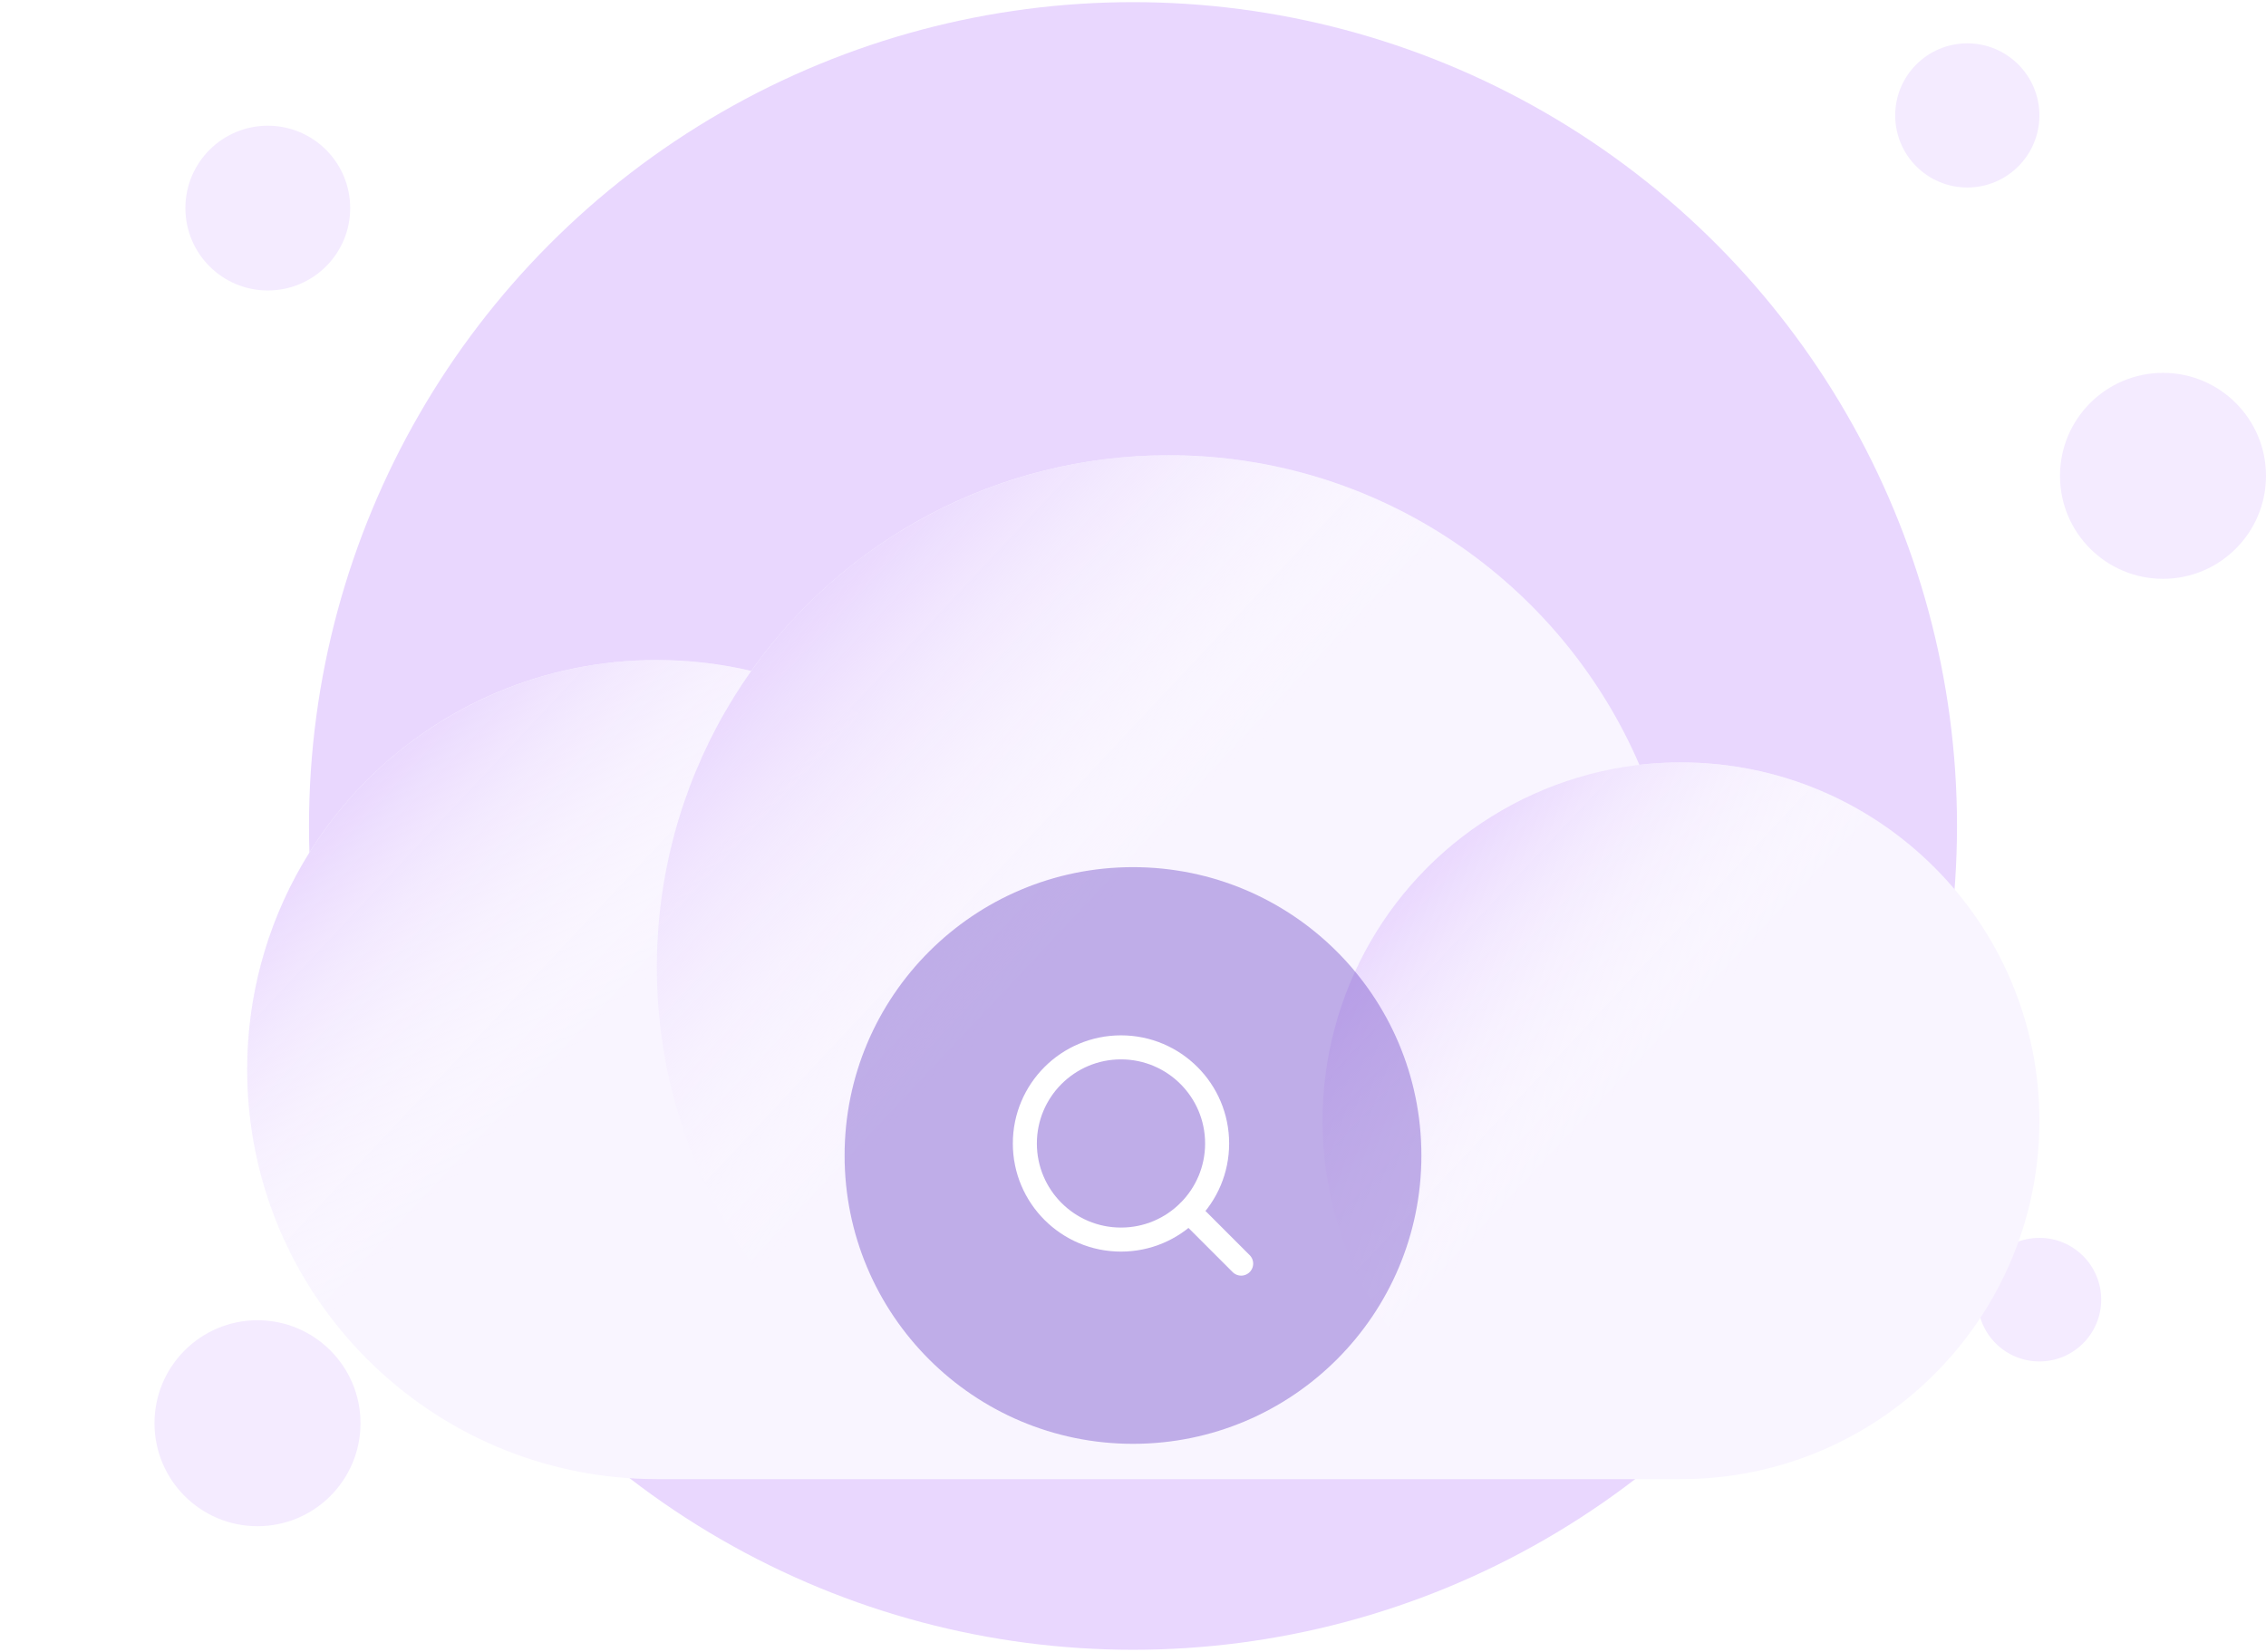 <svg width="480" height="350" viewBox="0 0 480 350" fill="none" xmlns="http://www.w3.org/2000/svg">
<circle cx="240" cy="175" r="174.545" fill="#E9D7FE"/>
<circle cx="56.727" cy="44.091" r="17.454" fill="#F4EBFF"/>
<circle cx="432" cy="275.364" r="13.091" fill="#F4EBFF"/>
<circle cx="54.546" cy="301.545" r="21.818" fill="#F4EBFF"/>
<circle cx="458.181" cy="100.818" r="21.818" fill="#F4EBFF"/>
<circle cx="416.727" cy="24.455" r="15.273" fill="#F4EBFF"/>
<g filter="url(#filter0_dd_543_28935)">
<path fill-rule="evenodd" clip-rule="evenodd" d="M247.605 35.364C211.089 35.364 178.788 53.407 159.131 81.065C152.713 79.552 146.018 78.751 139.137 78.751C91.213 78.751 52.363 117.601 52.363 165.525C52.363 213.449 91.213 252.299 139.137 252.299L139.211 252.299H356.072C398.006 252.299 432 218.305 432 176.371C432 134.438 398.006 100.444 356.072 100.444C353.094 100.444 350.155 100.616 347.266 100.949C330.645 62.371 292.279 35.364 247.605 35.364Z" fill="#F9F5FF"/>
<circle cx="139.137" cy="165.525" r="86.774" fill="url(#paint0_linear_543_28935)"/>
<circle cx="247.605" cy="143.831" r="108.468" fill="url(#paint1_linear_543_28935)"/>
<circle cx="356.073" cy="176.371" r="75.927" fill="url(#paint2_linear_543_28935)"/>
</g>
<g filter="url(#filter1_b_543_28935)">
<path d="M178.909 244.818C178.909 211.079 206.261 183.727 240 183.727V183.727C273.74 183.727 301.091 211.079 301.091 244.818V244.818C301.091 278.558 273.74 305.909 240 305.909V305.909C206.261 305.909 178.909 278.558 178.909 244.818V244.818Z" fill="#6941C6" fill-opacity="0.4"/>
<path d="M262.91 267.727L251.837 256.655M257.819 242.273C257.819 253.519 248.702 262.636 237.455 262.636C226.209 262.636 217.092 253.519 217.092 242.273C217.092 231.026 226.209 221.909 237.455 221.909C248.702 221.909 257.819 231.026 257.819 242.273Z" stroke="white" stroke-width="5.091" stroke-linecap="round" stroke-linejoin="round"/>
</g>
<defs>
<filter id="filter0_dd_543_28935" x="8.727" y="35.364" width="466.909" height="304.208" filterUnits="userSpaceOnUse" color-interpolation-filters="sRGB">
<feFlood flood-opacity="0" result="BackgroundImageFix"/>
<feColorMatrix in="SourceAlpha" type="matrix" values="0 0 0 0 0 0 0 0 0 0 0 0 0 0 0 0 0 0 127 0" result="hardAlpha"/>
<feMorphology radius="8.727" operator="erode" in="SourceAlpha" result="effect1_dropShadow_543_28935"/>
<feOffset dy="17.454"/>
<feGaussianBlur stdDeviation="8.727"/>
<feColorMatrix type="matrix" values="0 0 0 0 0.063 0 0 0 0 0.094 0 0 0 0 0.157 0 0 0 0.04 0"/>
<feBlend mode="normal" in2="BackgroundImageFix" result="effect1_dropShadow_543_28935"/>
<feColorMatrix in="SourceAlpha" type="matrix" values="0 0 0 0 0 0 0 0 0 0 0 0 0 0 0 0 0 0 127 0" result="hardAlpha"/>
<feMorphology radius="8.727" operator="erode" in="SourceAlpha" result="effect2_dropShadow_543_28935"/>
<feOffset dy="43.636"/>
<feGaussianBlur stdDeviation="26.182"/>
<feColorMatrix type="matrix" values="0 0 0 0 0.063 0 0 0 0 0.094 0 0 0 0 0.157 0 0 0 0.1 0"/>
<feBlend mode="normal" in2="effect1_dropShadow_543_28935" result="effect2_dropShadow_543_28935"/>
<feBlend mode="normal" in="SourceGraphic" in2="effect2_dropShadow_543_28935" result="shape"/>
</filter>
<filter id="filter1_b_543_28935" x="161.455" y="166.273" width="157.091" height="157.091" filterUnits="userSpaceOnUse" color-interpolation-filters="sRGB">
<feFlood flood-opacity="0" result="BackgroundImageFix"/>
<feGaussianBlur in="BackgroundImage" stdDeviation="8.727"/>
<feComposite in2="SourceAlpha" operator="in" result="effect1_backgroundBlur_543_28935"/>
<feBlend mode="normal" in="SourceGraphic" in2="effect1_backgroundBlur_543_28935" result="shape"/>
</filter>
<linearGradient id="paint0_linear_543_28935" x1="72.507" y1="108.192" x2="225.911" y2="252.299" gradientUnits="userSpaceOnUse">
<stop stop-color="#E9D7FE"/>
<stop offset="0.351" stop-color="white" stop-opacity="0"/>
</linearGradient>
<linearGradient id="paint1_linear_543_28935" x1="164.318" y1="72.165" x2="356.073" y2="252.299" gradientUnits="userSpaceOnUse">
<stop stop-color="#E9D7FE"/>
<stop offset="0.351" stop-color="white" stop-opacity="0"/>
</linearGradient>
<linearGradient id="paint2_linear_543_28935" x1="297.771" y1="126.205" x2="432" y2="252.299" gradientUnits="userSpaceOnUse">
<stop stop-color="#E9D7FE"/>
<stop offset="0.351" stop-color="white" stop-opacity="0"/>
</linearGradient>
</defs>
</svg>
